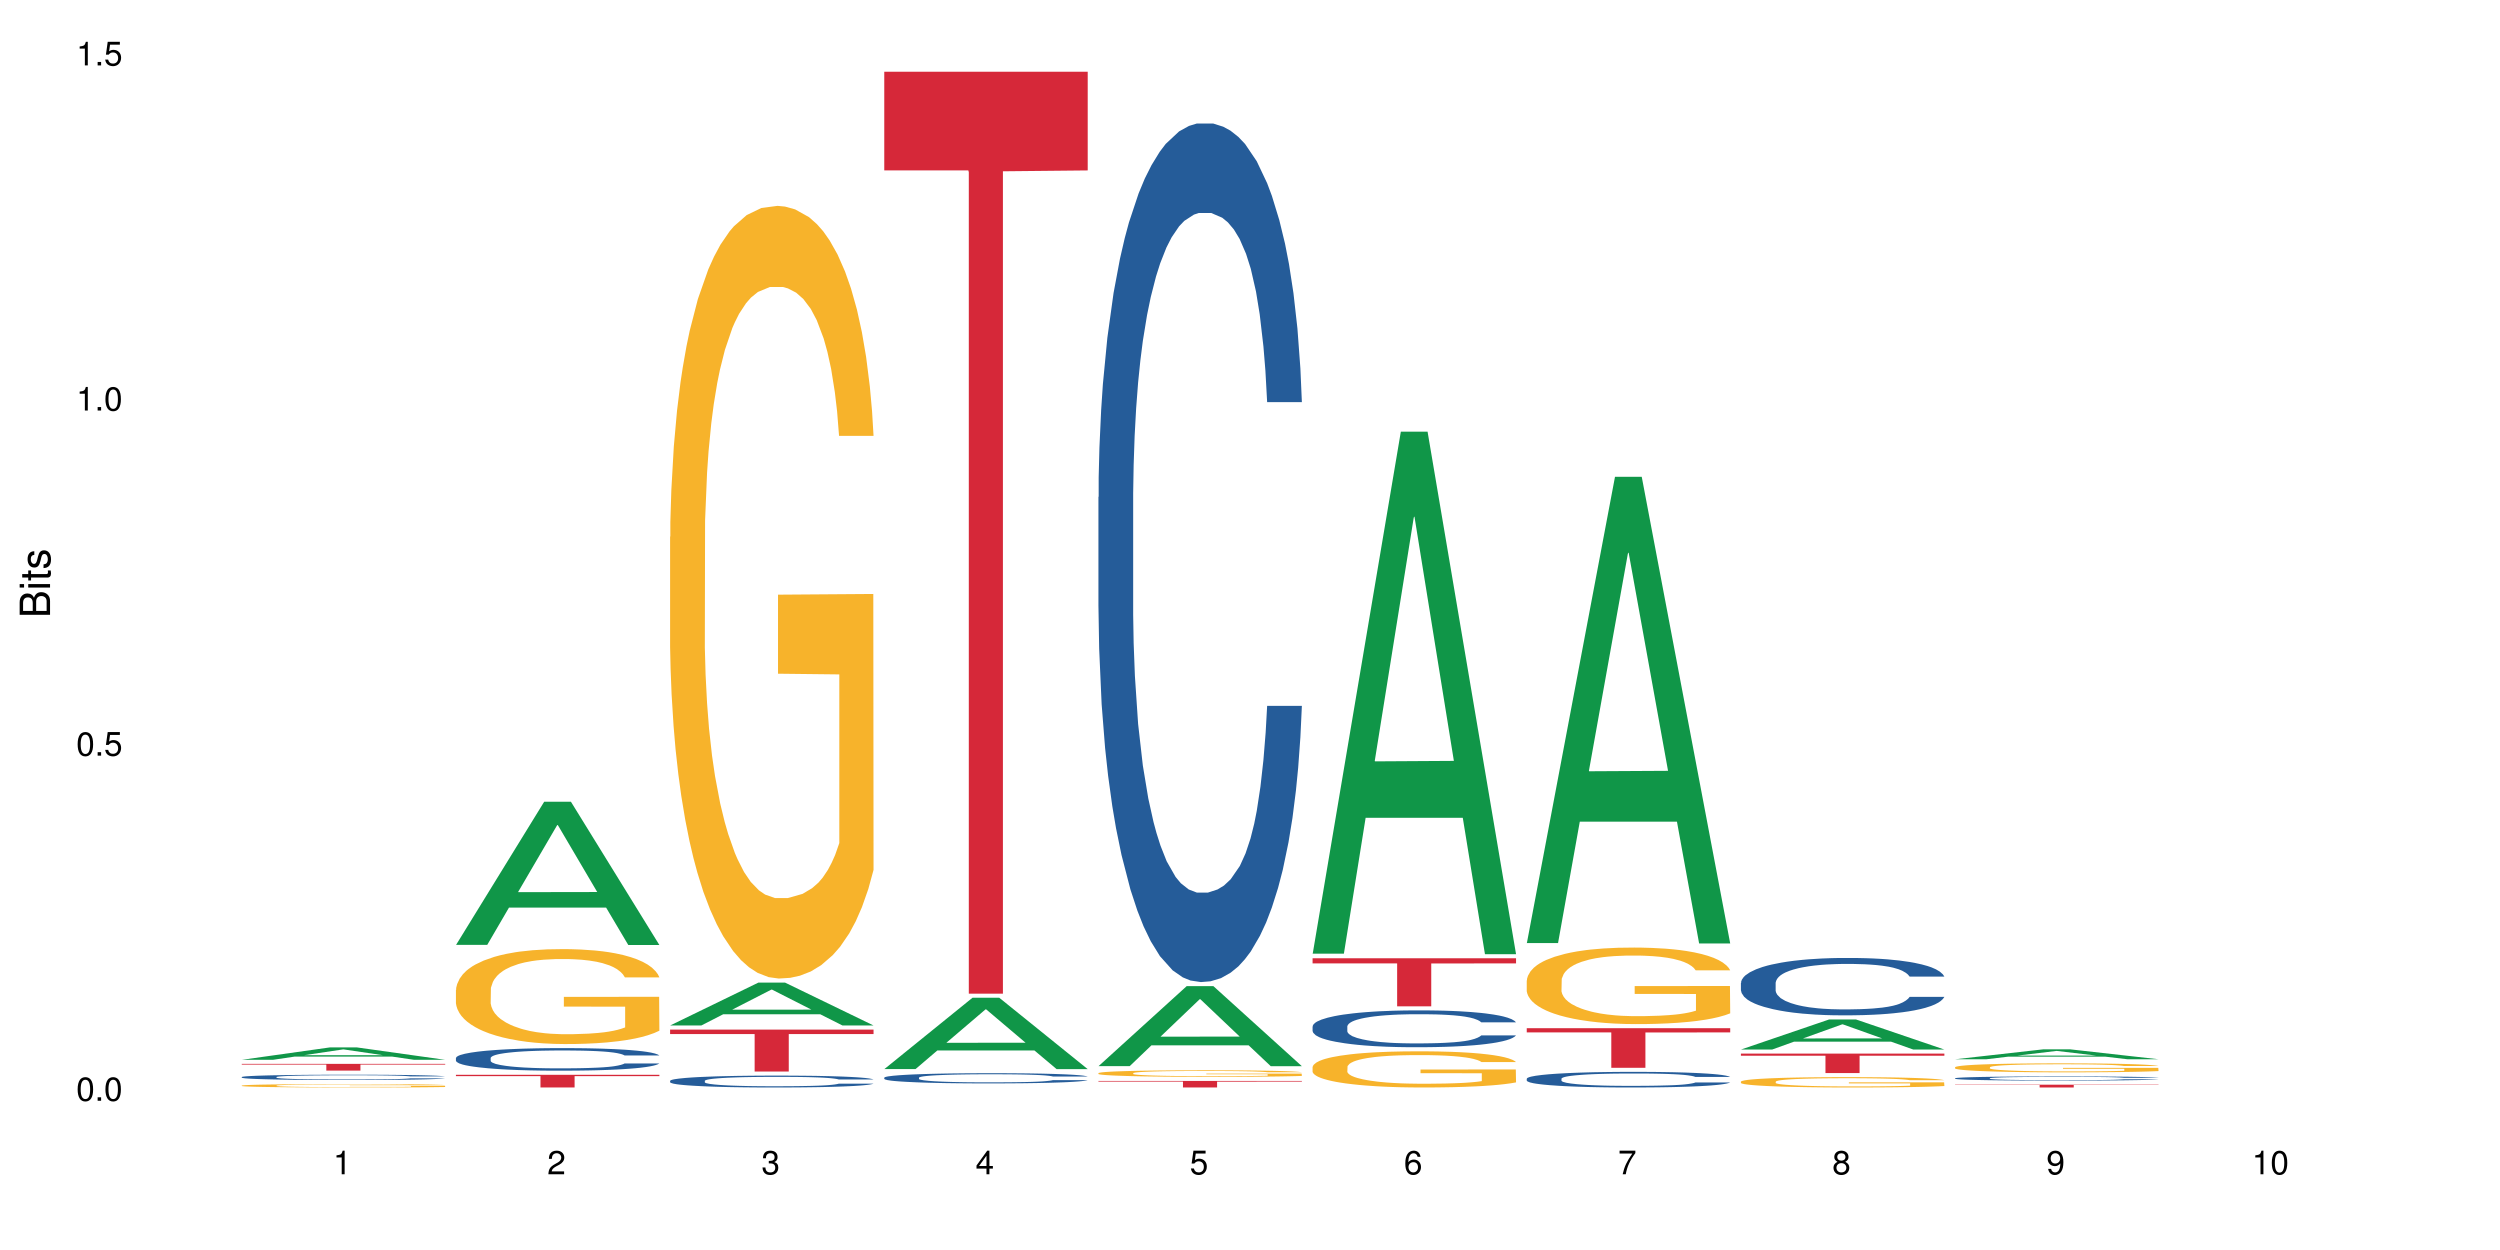 <?xml version="1.0" encoding="UTF-8"?>
<svg xmlns="http://www.w3.org/2000/svg" xmlns:xlink="http://www.w3.org/1999/xlink" width="720pt" height="360pt" viewBox="0 0 720 360" version="1.1">
<defs>
<g>
<symbol overflow="visible" id="glyph0-0">
<path style="stroke:none;" d=""/>
</symbol>
<symbol overflow="visible" id="glyph0-1">
<path style="stroke:none;" d="M 2.641 -6.797 C 2 -6.797 1.422 -6.531 1.078 -6.047 C 0.641 -5.453 0.406 -4.547 0.406 -3.297 C 0.406 -1 1.188 0.219 2.641 0.219 C 4.078 0.219 4.859 -1 4.859 -3.234 C 4.859 -4.562 4.656 -5.438 4.203 -6.047 C 3.844 -6.531 3.281 -6.797 2.641 -6.797 Z M 2.641 -6.047 C 3.547 -6.047 4 -5.125 4 -3.312 C 4 -1.375 3.562 -0.484 2.625 -0.484 C 1.734 -0.484 1.281 -1.422 1.281 -3.281 C 1.281 -5.141 1.734 -6.047 2.641 -6.047 Z M 2.641 -6.047 "/>
</symbol>
<symbol overflow="visible" id="glyph0-2">
<path style="stroke:none;" d="M 1.828 -1 L 0.828 -1 L 0.828 0 L 1.828 0 Z M 1.828 -1 "/>
</symbol>
<symbol overflow="visible" id="glyph0-3">
<path style="stroke:none;" d="M 4.562 -6.797 L 1.062 -6.797 L 0.547 -3.094 L 1.328 -3.094 C 1.719 -3.562 2.047 -3.734 2.578 -3.734 C 3.484 -3.734 4.062 -3.109 4.062 -2.094 C 4.062 -1.125 3.484 -0.531 2.578 -0.531 C 1.828 -0.531 1.375 -0.906 1.188 -1.672 L 0.328 -1.672 C 0.453 -1.109 0.547 -0.844 0.75 -0.594 C 1.125 -0.078 1.828 0.219 2.594 0.219 C 3.969 0.219 4.922 -0.781 4.922 -2.219 C 4.922 -3.562 4.031 -4.484 2.719 -4.484 C 2.25 -4.484 1.859 -4.359 1.469 -4.062 L 1.734 -5.969 L 4.562 -5.969 Z M 4.562 -6.797 "/>
</symbol>
<symbol overflow="visible" id="glyph0-4">
<path style="stroke:none;" d="M 2.484 -4.844 L 2.484 0 L 3.328 0 L 3.328 -6.797 L 2.766 -6.797 C 2.469 -5.75 2.281 -5.609 0.984 -5.453 L 0.984 -4.844 Z M 2.484 -4.844 "/>
</symbol>
<symbol overflow="visible" id="glyph0-5">
<path style="stroke:none;" d="M 4.859 -0.828 L 1.281 -0.828 C 1.359 -1.391 1.672 -1.75 2.5 -2.234 L 3.469 -2.75 C 4.406 -3.266 4.906 -3.969 4.906 -4.812 C 4.906 -5.375 4.672 -5.906 4.266 -6.266 C 3.859 -6.625 3.375 -6.797 2.719 -6.797 C 1.859 -6.797 1.219 -6.5 0.844 -5.922 C 0.609 -5.562 0.5 -5.125 0.484 -4.438 L 1.328 -4.438 C 1.359 -4.906 1.406 -5.188 1.531 -5.406 C 1.75 -5.812 2.188 -6.062 2.703 -6.062 C 3.469 -6.062 4.031 -5.516 4.031 -4.781 C 4.031 -4.25 3.719 -3.797 3.125 -3.438 L 2.234 -2.938 C 0.812 -2.141 0.406 -1.5 0.328 0 L 4.859 0 Z M 4.859 -0.828 "/>
</symbol>
<symbol overflow="visible" id="glyph0-6">
<path style="stroke:none;" d="M 2.125 -3.125 L 2.578 -3.125 C 3.516 -3.125 3.984 -2.703 3.984 -1.891 C 3.984 -1.031 3.469 -0.531 2.578 -0.531 C 1.656 -0.531 1.203 -0.984 1.156 -1.969 L 0.312 -1.969 C 0.344 -1.422 0.438 -1.078 0.609 -0.766 C 0.953 -0.109 1.625 0.219 2.547 0.219 C 3.953 0.219 4.859 -0.609 4.859 -1.906 C 4.859 -2.766 4.516 -3.25 3.703 -3.516 C 4.344 -3.766 4.656 -4.25 4.656 -4.938 C 4.656 -6.109 3.875 -6.797 2.578 -6.797 C 1.203 -6.797 0.484 -6.047 0.453 -4.609 L 1.297 -4.609 C 1.312 -5.016 1.344 -5.25 1.453 -5.453 C 1.641 -5.828 2.062 -6.062 2.594 -6.062 C 3.344 -6.062 3.797 -5.625 3.797 -4.906 C 3.797 -4.422 3.609 -4.141 3.25 -3.984 C 3.016 -3.891 2.719 -3.844 2.125 -3.844 Z M 2.125 -3.125 "/>
</symbol>
<symbol overflow="visible" id="glyph0-7">
<path style="stroke:none;" d="M 3.141 -1.625 L 3.141 0 L 3.984 0 L 3.984 -1.625 L 4.984 -1.625 L 4.984 -2.391 L 3.984 -2.391 L 3.984 -6.797 L 3.359 -6.797 L 0.266 -2.516 L 0.266 -1.625 Z M 3.141 -2.391 L 1 -2.391 L 3.141 -5.359 Z M 3.141 -2.391 "/>
</symbol>
<symbol overflow="visible" id="glyph0-8">
<path style="stroke:none;" d="M 4.781 -5.031 C 4.609 -6.141 3.891 -6.797 2.844 -6.797 C 2.094 -6.797 1.422 -6.438 1.031 -5.828 C 0.609 -5.172 0.406 -4.344 0.406 -3.094 C 0.406 -1.953 0.578 -1.234 0.984 -0.625 C 1.359 -0.078 1.953 0.219 2.703 0.219 C 3.984 0.219 4.922 -0.734 4.922 -2.078 C 4.922 -3.344 4.062 -4.234 2.844 -4.234 C 2.172 -4.234 1.641 -3.969 1.281 -3.469 C 1.281 -5.125 1.828 -6.047 2.797 -6.047 C 3.391 -6.047 3.797 -5.672 3.938 -5.031 Z M 2.734 -3.484 C 3.547 -3.484 4.062 -2.922 4.062 -2 C 4.062 -1.156 3.484 -0.531 2.703 -0.531 C 1.922 -0.531 1.328 -1.188 1.328 -2.047 C 1.328 -2.891 1.906 -3.484 2.734 -3.484 Z M 2.734 -3.484 "/>
</symbol>
<symbol overflow="visible" id="glyph0-9">
<path style="stroke:none;" d="M 4.984 -6.797 L 0.438 -6.797 L 0.438 -5.969 L 4.109 -5.969 C 2.5 -3.656 1.828 -2.234 1.328 0 L 2.219 0 C 2.594 -2.172 3.453 -4.047 4.984 -6.094 Z M 4.984 -6.797 "/>
</symbol>
<symbol overflow="visible" id="glyph0-10">
<path style="stroke:none;" d="M 3.75 -3.578 C 4.453 -4 4.688 -4.344 4.688 -4.984 C 4.688 -6.047 3.844 -6.797 2.641 -6.797 C 1.438 -6.797 0.594 -6.047 0.594 -4.984 C 0.594 -4.359 0.828 -4.016 1.516 -3.578 C 0.734 -3.203 0.359 -2.641 0.359 -1.891 C 0.359 -0.641 1.297 0.219 2.641 0.219 C 3.984 0.219 4.922 -0.641 4.922 -1.875 C 4.922 -2.641 4.531 -3.203 3.75 -3.578 Z M 2.641 -6.047 C 3.359 -6.047 3.812 -5.625 3.812 -4.969 C 3.812 -4.344 3.344 -3.922 2.641 -3.922 C 1.922 -3.922 1.453 -4.344 1.453 -4.984 C 1.453 -5.625 1.922 -6.047 2.641 -6.047 Z M 2.641 -3.203 C 3.484 -3.203 4.062 -2.672 4.062 -1.875 C 4.062 -1.062 3.484 -0.531 2.625 -0.531 C 1.797 -0.531 1.219 -1.078 1.219 -1.875 C 1.219 -2.672 1.797 -3.203 2.641 -3.203 Z M 2.641 -3.203 "/>
</symbol>
<symbol overflow="visible" id="glyph0-11">
<path style="stroke:none;" d="M 0.516 -1.547 C 0.672 -0.438 1.406 0.219 2.438 0.219 C 3.188 0.219 3.859 -0.141 4.266 -0.75 C 4.688 -1.406 4.891 -2.25 4.891 -3.484 C 4.891 -4.625 4.703 -5.359 4.312 -5.953 C 3.938 -6.5 3.344 -6.797 2.594 -6.797 C 1.297 -6.797 0.359 -5.844 0.359 -4.516 C 0.359 -3.25 1.234 -2.344 2.453 -2.344 C 3.094 -2.344 3.562 -2.578 4.016 -3.109 C 4 -1.453 3.469 -0.531 2.5 -0.531 C 1.906 -0.531 1.484 -0.906 1.359 -1.547 Z M 2.578 -6.062 C 3.375 -6.062 3.969 -5.406 3.969 -4.531 C 3.969 -3.688 3.375 -3.094 2.547 -3.094 C 1.734 -3.094 1.234 -3.672 1.234 -4.578 C 1.234 -5.438 1.797 -6.062 2.578 -6.062 Z M 2.578 -6.062 "/>
</symbol>
<symbol overflow="visible" id="glyph1-0">
<path style="stroke:none;" d=""/>
</symbol>
<symbol overflow="visible" id="glyph1-1">
<path style="stroke:none;" d="M 0 -0.953 L 0 -4.891 C 0 -5.719 -0.234 -6.344 -0.734 -6.797 C -1.188 -7.234 -1.812 -7.469 -2.5 -7.469 C -3.547 -7.469 -4.188 -7 -4.625 -5.875 C -4.984 -6.672 -5.641 -7.094 -6.531 -7.094 C -7.156 -7.094 -7.734 -6.859 -8.141 -6.391 C -8.562 -5.938 -8.75 -5.344 -8.75 -4.5 L -8.75 -0.953 Z M -4.984 -2.062 L -7.766 -2.062 L -7.766 -4.219 C -7.766 -4.844 -7.688 -5.203 -7.453 -5.5 C -7.219 -5.812 -6.859 -5.969 -6.375 -5.969 C -5.906 -5.969 -5.531 -5.812 -5.297 -5.5 C -5.062 -5.203 -4.984 -4.844 -4.984 -4.219 Z M -0.984 -2.062 L -4 -2.062 L -4 -4.781 C -4 -5.328 -3.859 -5.688 -3.578 -5.953 C -3.297 -6.219 -2.922 -6.359 -2.484 -6.359 C -2.062 -6.359 -1.688 -6.219 -1.406 -5.953 C -1.109 -5.688 -0.984 -5.328 -0.984 -4.781 Z M -0.984 -2.062 "/>
</symbol>
<symbol overflow="visible" id="glyph1-2">
<path style="stroke:none;" d="M -6.281 -1.797 L -6.281 -0.797 L 0 -0.797 L 0 -1.797 Z M -8.75 -1.797 L -8.75 -0.797 L -7.484 -0.797 L -7.484 -1.797 Z M -8.75 -1.797 "/>
</symbol>
<symbol overflow="visible" id="glyph1-3">
<path style="stroke:none;" d="M -6.281 -3.047 L -6.281 -2.016 L -8.016 -2.016 L -8.016 -1.016 L -6.281 -1.016 L -6.281 -0.172 L -5.469 -0.172 L -5.469 -1.016 L -0.719 -1.016 C -0.078 -1.016 0.281 -1.453 0.281 -2.234 C 0.281 -2.469 0.25 -2.719 0.188 -3.047 L -0.641 -3.047 C -0.609 -2.922 -0.594 -2.766 -0.594 -2.562 C -0.594 -2.141 -0.719 -2.016 -1.156 -2.016 L -5.469 -2.016 L -5.469 -3.047 Z M -6.281 -3.047 "/>
</symbol>
<symbol overflow="visible" id="glyph1-4">
<path style="stroke:none;" d="M -4.531 -5.25 C -5.766 -5.25 -6.469 -4.422 -6.469 -2.969 C -6.469 -1.516 -5.719 -0.562 -4.547 -0.562 C -3.562 -0.562 -3.094 -1.062 -2.734 -2.562 L -2.516 -3.484 C -2.344 -4.188 -2.094 -4.469 -1.625 -4.469 C -1.047 -4.469 -0.641 -3.875 -0.641 -3 C -0.641 -2.453 -0.797 -2 -1.062 -1.75 C -1.25 -1.594 -1.422 -1.531 -1.875 -1.469 L -1.875 -0.406 C -0.422 -0.453 0.281 -1.266 0.281 -2.922 C 0.281 -4.5 -0.5 -5.516 -1.719 -5.516 C -2.656 -5.516 -3.172 -4.984 -3.469 -3.734 L -3.703 -2.766 C -3.891 -1.953 -4.156 -1.609 -4.594 -1.609 C -5.172 -1.609 -5.547 -2.125 -5.547 -2.938 C -5.547 -3.75 -5.203 -4.172 -4.531 -4.203 Z M -4.531 -5.25 "/>
</symbol>
</g>
</defs>
<g id="surface108826">
<rect x="0" y="0" width="720" height="360" style="fill:rgb(100%,100%,100%);fill-opacity:1;stroke:none;"/>
<path style=" stroke:none;fill-rule:nonzero;fill:rgb(6.275%,58.824%,28.235%);fill-opacity:1;" d="M 69.629 305.223 L 69.691 305.219 L 95.047 301.648 L 102.746 301.648 L 128.223 305.227 L 119.273 305.227 L 112.887 304.293 L 84.902 304.293 L 78.645 305.223 L 69.629 305.223 L 87.598 303.906 L 110.32 303.902 L 98.988 302.234 L 98.863 302.23 L 98.738 302.238 L 87.535 303.902 L 87.598 303.906 Z M 69.629 305.223 "/>
<path style=" stroke:none;fill-rule:nonzero;fill:rgb(14.51%,36.078%,60%);fill-opacity:1;" d="M 69.629 310.184 L 69.699 310.18 L 69.699 310.148 L 69.914 310.094 L 70.414 310.027 L 70.914 309.98 L 72.203 309.898 L 73.988 309.816 L 75.848 309.758 L 77.203 309.719 L 78.418 309.691 L 81.207 309.641 L 82.992 309.613 L 84.922 309.59 L 87.281 309.566 L 88.996 309.551 L 92.852 309.531 L 95.711 309.52 L 97.926 309.516 L 102.715 309.516 L 105.574 309.52 L 107.645 309.527 L 109.93 309.539 L 111.859 309.551 L 115.219 309.582 L 118.219 309.621 L 119.578 309.645 L 121.723 309.688 L 123.367 309.73 L 124.508 309.766 L 125.797 309.816 L 126.938 309.883 L 127.797 309.953 L 128.223 310.012 L 118.219 310.012 L 117.719 309.957 L 117.148 309.914 L 116.078 309.855 L 115.004 309.816 L 113.504 309.773 L 112.148 309.75 L 110.289 309.723 L 108.645 309.703 L 106.93 309.691 L 105.285 309.684 L 102.141 309.676 L 98.5 309.676 L 97.141 309.68 L 94.355 309.688 L 92.852 309.699 L 90.711 309.719 L 89.207 309.738 L 87.422 309.766 L 86.207 309.789 L 84.707 309.824 L 83.637 309.859 L 82.422 309.902 L 81.707 309.938 L 81.062 309.977 L 80.492 310.023 L 80.062 310.074 L 79.777 310.125 L 79.633 310.176 L 79.633 310.391 L 79.777 310.441 L 80.133 310.5 L 81.062 310.586 L 82.422 310.66 L 83.992 310.719 L 85.492 310.762 L 86.352 310.781 L 87.492 310.805 L 89.281 310.832 L 91.852 310.859 L 93.352 310.871 L 95.641 310.883 L 97.996 310.887 L 101.141 310.887 L 103.93 310.883 L 105.785 310.875 L 107.715 310.863 L 110.359 310.84 L 112.004 310.816 L 113.434 310.793 L 114.504 310.766 L 115.219 310.742 L 116.293 310.699 L 117.148 310.652 L 117.793 310.602 L 118.219 310.555 L 128.223 310.555 L 127.797 310.609 L 127.152 310.664 L 126.508 310.707 L 125.508 310.754 L 124.367 310.797 L 122.723 310.848 L 121.363 310.879 L 119.578 310.914 L 117.934 310.941 L 116.148 310.965 L 113.504 310.992 L 111.789 311.008 L 109.93 311.02 L 107.715 311.031 L 104.93 311.039 L 101.93 311.047 L 96.141 311.047 L 93.926 311.039 L 90.996 311.027 L 87.352 311 L 84.707 310.977 L 82.633 310.949 L 80.848 310.922 L 78.848 310.883 L 76.273 310.82 L 74.703 310.773 L 73.633 310.734 L 72.418 310.68 L 71.559 310.629 L 70.559 310.551 L 69.844 310.453 L 69.629 310.375 Z M 69.629 310.184 "/>
<path style=" stroke:none;fill-rule:nonzero;fill:rgb(96.863%,70.196%,16.863%);fill-opacity:1;" d="M 69.629 312.641 L 69.699 312.637 L 69.699 312.621 L 69.988 312.582 L 70.703 312.527 L 71.629 312.48 L 72.629 312.445 L 73.273 312.426 L 74.344 312.398 L 75.273 312.379 L 77.633 312.34 L 80.633 312.305 L 82.277 312.285 L 84.137 312.273 L 86.777 312.254 L 87.992 312.25 L 91.711 312.234 L 95.926 312.227 L 100.57 312.223 L 102.715 312.223 L 105.645 312.227 L 109.645 312.238 L 111.934 312.246 L 113.719 312.254 L 115.578 312.266 L 117.863 312.285 L 120.008 312.305 L 123.438 312.352 L 124.867 312.383 L 126.082 312.414 L 127.152 312.449 L 127.797 312.48 L 128.223 312.512 L 118.293 312.512 L 117.719 312.48 L 117.078 312.457 L 116.004 312.43 L 114.934 312.406 L 113.863 312.391 L 111.859 312.367 L 110.145 312.352 L 108.004 312.34 L 105.93 312.332 L 103.57 312.328 L 102.141 312.324 L 98.355 312.324 L 94.926 312.332 L 92.926 312.34 L 91.496 312.344 L 89.496 312.359 L 88.281 312.371 L 87.566 312.375 L 85.422 312.402 L 83.992 312.43 L 83.207 312.445 L 82.207 312.473 L 81.492 312.496 L 80.707 312.531 L 80.277 312.559 L 79.703 312.617 L 79.633 312.777 L 79.848 312.812 L 80.277 312.848 L 80.848 312.883 L 81.707 312.914 L 82.562 312.941 L 84.062 312.977 L 85.352 313 L 86.352 313.012 L 88.281 313.039 L 89.066 313.047 L 90.922 313.062 L 92.852 313.074 L 95.211 313.086 L 96.996 313.09 L 99.855 313.094 L 103.5 313.094 L 107.789 313.09 L 110.504 313.082 L 112.359 313.074 L 113.574 313.07 L 115.078 313.059 L 116.148 313.051 L 117.148 313.039 L 118.363 313.023 L 118.363 312.812 L 100.715 312.812 L 100.715 312.711 L 128.152 312.711 L 128.223 313.059 L 126.723 313.082 L 124.867 313.105 L 123.078 313.125 L 121.223 313.141 L 118.578 313.156 L 116.434 313.168 L 113.148 313.18 L 110.145 313.188 L 107 313.191 L 104.215 313.195 L 97.996 313.195 L 94.855 313.188 L 92.352 313.18 L 90.066 313.172 L 87.781 313.16 L 84.922 313.141 L 83.062 313.129 L 81.133 313.109 L 79.203 313.086 L 77.488 313.062 L 76.348 313.043 L 75.203 313.023 L 73.988 312.996 L 72.844 312.965 L 71.988 312.938 L 71.203 312.906 L 70.629 312.879 L 70.059 312.836 L 69.773 312.805 L 69.629 312.777 Z M 69.629 312.641 "/>
<path style=" stroke:none;fill-rule:nonzero;fill:rgb(83.922%,15.686%,22.353%);fill-opacity:1;" d="M 69.629 306.402 L 128.223 306.402 L 128.223 306.609 L 103.805 306.609 L 103.805 308.34 L 93.98 308.34 L 93.98 306.613 L 93.836 306.609 L 69.629 306.609 Z M 69.629 306.402 "/>
<path style=" stroke:none;fill-rule:nonzero;fill:rgb(6.275%,58.824%,28.235%);fill-opacity:1;" d="M 131.309 272.129 L 131.371 272.09 L 156.727 230.898 L 164.426 230.898 L 189.902 272.168 L 180.953 272.168 L 174.566 261.398 L 146.582 261.398 L 140.324 272.129 L 131.309 272.129 L 149.273 256.941 L 172 256.902 L 160.668 237.641 L 160.543 237.605 L 160.418 237.719 L 149.211 256.902 L 149.273 256.941 Z M 131.309 272.129 "/>
<path style=" stroke:none;fill-rule:nonzero;fill:rgb(14.51%,36.078%,60%);fill-opacity:1;" d="M 131.309 304.688 L 131.379 304.684 L 131.379 304.539 L 131.594 304.316 L 132.094 304.031 L 132.594 303.836 L 133.883 303.484 L 135.668 303.145 L 137.523 302.883 L 138.883 302.73 L 140.098 302.609 L 142.883 302.391 L 144.672 302.277 L 146.602 302.176 L 148.957 302.078 L 150.672 302.016 L 154.531 301.922 L 157.391 301.879 L 159.605 301.863 L 164.395 301.863 L 167.25 301.887 L 169.324 301.914 L 171.609 301.965 L 173.539 302.016 L 176.898 302.148 L 179.898 302.312 L 181.258 302.41 L 183.402 302.594 L 185.043 302.77 L 186.188 302.926 L 187.473 303.145 L 188.617 303.414 L 189.477 303.715 L 189.902 303.973 L 179.898 303.973 L 179.398 303.734 L 178.828 303.551 L 177.758 303.305 L 176.684 303.133 L 175.184 302.961 L 173.824 302.848 L 171.969 302.734 L 170.324 302.664 L 168.609 302.609 L 166.965 302.574 L 163.82 302.539 L 160.176 302.539 L 158.82 302.551 L 156.031 302.598 L 154.531 302.641 L 152.387 302.723 L 150.887 302.801 L 149.102 302.918 L 147.887 303.02 L 146.387 303.176 L 145.312 303.312 L 144.098 303.508 L 143.387 303.656 L 142.742 303.824 L 142.172 304.02 L 141.742 304.227 L 141.457 304.445 L 141.312 304.66 L 141.312 305.582 L 141.457 305.793 L 141.812 306.043 L 142.742 306.406 L 144.098 306.719 L 145.672 306.969 L 147.172 307.148 L 148.031 307.23 L 149.172 307.324 L 150.961 307.445 L 153.531 307.562 L 155.031 307.609 L 157.32 307.66 L 159.676 307.684 L 162.82 307.684 L 165.609 307.66 L 167.465 307.629 L 169.395 307.582 L 172.039 307.48 L 173.684 307.387 L 175.113 307.273 L 176.184 307.16 L 176.898 307.066 L 177.969 306.879 L 178.828 306.68 L 179.473 306.473 L 179.898 306.27 L 189.902 306.27 L 189.477 306.508 L 188.832 306.738 L 188.188 306.91 L 187.188 307.117 L 186.047 307.301 L 184.402 307.512 L 183.043 307.648 L 181.258 307.797 L 179.613 307.906 L 177.828 308.008 L 175.184 308.129 L 173.469 308.188 L 171.609 308.242 L 169.395 308.289 L 166.609 308.328 L 163.605 308.352 L 160.82 308.359 L 157.82 308.348 L 155.605 308.324 L 152.676 308.27 L 149.031 308.164 L 146.387 308.051 L 144.312 307.938 L 142.527 307.82 L 140.527 307.66 L 137.953 307.398 L 136.383 307.195 L 135.309 307.027 L 134.094 306.797 L 133.238 306.59 L 132.238 306.258 L 131.523 305.836 L 131.309 305.508 Z M 131.309 304.688 "/>
<path style=" stroke:none;fill-rule:nonzero;fill:rgb(96.863%,70.196%,16.863%);fill-opacity:1;" d="M 131.309 285.055 L 131.379 285.031 L 131.379 284.531 L 131.664 283.406 L 132.379 281.859 L 133.309 280.586 L 134.309 279.586 L 134.953 279.062 L 136.023 278.312 L 136.953 277.766 L 139.312 276.641 L 142.312 275.59 L 143.957 275.141 L 145.812 274.719 L 148.457 274.242 L 149.672 274.066 L 153.391 273.668 L 157.605 273.418 L 162.25 273.344 L 164.395 273.367 L 167.324 273.469 L 171.324 273.742 L 173.613 273.992 L 175.398 274.242 L 177.254 274.566 L 179.543 275.066 L 181.688 275.668 L 183.402 276.266 L 185.117 277.016 L 186.547 277.812 L 187.762 278.688 L 188.832 279.738 L 189.477 280.609 L 189.902 281.484 L 179.973 281.484 L 179.398 280.609 L 178.758 279.938 L 177.684 279.113 L 176.613 278.512 L 175.539 278.039 L 173.539 277.391 L 171.824 276.988 L 169.68 276.641 L 167.609 276.414 L 165.25 276.266 L 163.82 276.215 L 160.035 276.215 L 156.605 276.391 L 154.605 276.59 L 153.176 276.789 L 151.172 277.164 L 149.957 277.465 L 149.246 277.664 L 147.102 278.438 L 145.672 279.137 L 144.887 279.613 L 143.887 280.359 L 143.172 281.035 L 142.383 282.035 L 141.957 282.785 L 141.383 284.48 L 141.312 288.977 L 141.527 289.926 L 141.957 290.949 L 142.527 291.848 L 143.387 292.797 L 144.242 293.52 L 145.742 294.496 L 147.027 295.145 L 148.031 295.57 L 149.957 296.242 L 150.746 296.469 L 152.602 296.918 L 154.531 297.266 L 156.891 297.566 L 158.676 297.715 L 161.535 297.84 L 165.18 297.84 L 169.469 297.691 L 172.184 297.492 L 174.039 297.293 L 175.254 297.117 L 176.754 296.844 L 177.828 296.594 L 178.828 296.316 L 180.043 295.895 L 180.043 289.926 L 162.391 289.898 L 162.391 287.102 L 189.832 287.078 L 189.902 296.844 L 188.402 297.516 L 186.547 298.164 L 184.758 298.664 L 182.902 299.09 L 180.258 299.562 L 178.113 299.863 L 174.824 300.215 L 171.824 300.438 L 168.68 300.586 L 165.895 300.664 L 162.605 300.688 L 159.676 300.637 L 156.531 300.488 L 154.031 300.289 L 151.746 300.039 L 149.457 299.715 L 146.602 299.188 L 144.742 298.766 L 142.812 298.242 L 140.883 297.617 L 139.168 296.941 L 138.027 296.418 L 136.883 295.816 L 135.668 295.07 L 134.523 294.219 L 133.668 293.445 L 132.879 292.57 L 132.309 291.746 L 131.738 290.625 L 131.453 289.727 L 131.309 288.953 Z M 131.309 285.055 "/>
<path style=" stroke:none;fill-rule:nonzero;fill:rgb(83.922%,15.686%,22.353%);fill-opacity:1;" d="M 131.309 309.535 L 189.902 309.535 L 189.902 309.926 L 165.484 309.93 L 165.484 313.195 L 155.656 313.195 L 155.656 309.934 L 155.516 309.926 L 131.309 309.926 Z M 131.309 309.535 "/>
<path style=" stroke:none;fill-rule:nonzero;fill:rgb(6.275%,58.824%,28.235%);fill-opacity:1;" d="M 192.988 295.328 L 193.051 295.316 L 218.402 282.996 L 226.105 282.996 L 251.582 295.34 L 242.629 295.34 L 236.246 292.117 L 208.262 292.117 L 202.004 295.328 L 192.988 295.328 L 210.953 290.785 L 233.68 290.773 L 222.348 285.012 L 222.223 285 L 222.098 285.035 L 210.891 290.773 L 210.953 290.785 Z M 192.988 295.328 "/>
<path style=" stroke:none;fill-rule:nonzero;fill:rgb(14.51%,36.078%,60%);fill-opacity:1;" d="M 192.988 311.266 L 193.059 311.262 L 193.059 311.188 L 193.273 311.07 L 193.773 310.918 L 194.273 310.816 L 195.559 310.633 L 197.348 310.453 L 199.203 310.316 L 200.562 310.234 L 201.777 310.172 L 204.562 310.059 L 206.352 309.996 L 208.281 309.945 L 210.637 309.891 L 212.352 309.859 L 216.211 309.809 L 219.07 309.789 L 221.285 309.777 L 226.074 309.777 L 228.93 309.793 L 231.004 309.809 L 233.289 309.832 L 235.219 309.859 L 238.578 309.93 L 241.578 310.016 L 242.938 310.066 L 245.082 310.164 L 246.723 310.258 L 247.867 310.34 L 249.152 310.453 L 250.297 310.594 L 251.152 310.754 L 251.582 310.887 L 241.578 310.887 L 241.078 310.762 L 240.508 310.668 L 239.434 310.539 L 238.363 310.449 L 236.863 310.355 L 235.504 310.297 L 233.648 310.238 L 232.004 310.199 L 230.289 310.172 L 228.645 310.152 L 225.5 310.137 L 221.855 310.137 L 220.5 310.141 L 217.711 310.168 L 216.211 310.188 L 214.066 310.23 L 212.566 310.273 L 210.781 310.336 L 209.566 310.387 L 208.066 310.469 L 206.992 310.543 L 205.777 310.645 L 205.062 310.723 L 204.422 310.809 L 203.848 310.914 L 203.422 311.023 L 203.133 311.137 L 202.992 311.25 L 202.992 311.734 L 203.133 311.848 L 203.492 311.977 L 204.422 312.168 L 205.777 312.332 L 207.352 312.465 L 208.852 312.559 L 209.707 312.602 L 210.852 312.652 L 212.637 312.715 L 215.211 312.777 L 216.711 312.801 L 219 312.828 L 221.355 312.84 L 224.5 312.84 L 227.289 312.828 L 229.145 312.812 L 231.074 312.785 L 233.719 312.734 L 235.363 312.684 L 236.793 312.625 L 237.863 312.566 L 238.578 312.516 L 239.648 312.418 L 240.508 312.312 L 241.148 312.203 L 241.578 312.098 L 251.582 312.098 L 251.152 312.223 L 250.512 312.344 L 249.867 312.434 L 248.867 312.543 L 247.723 312.641 L 246.082 312.75 L 244.723 312.82 L 242.938 312.898 L 241.293 312.957 L 239.508 313.012 L 236.863 313.074 L 235.148 313.105 L 233.289 313.133 L 231.074 313.16 L 228.289 313.18 L 225.285 313.191 L 222.5 313.195 L 219.5 313.191 L 217.285 313.176 L 214.352 313.148 L 210.711 313.094 L 208.066 313.035 L 205.992 312.973 L 204.207 312.91 L 202.207 312.828 L 199.633 312.691 L 198.062 312.582 L 196.988 312.496 L 195.773 312.375 L 194.918 312.266 L 193.918 312.09 L 193.203 311.867 L 192.988 311.695 Z M 192.988 311.266 "/>
<path style=" stroke:none;fill-rule:nonzero;fill:rgb(96.863%,70.196%,16.863%);fill-opacity:1;" d="M 192.988 154.602 L 193.059 154.398 L 193.059 150.336 L 193.344 141.188 L 194.059 128.59 L 194.988 118.227 L 195.988 110.098 L 196.633 105.828 L 197.703 99.73 L 198.633 95.262 L 200.992 86.117 L 203.992 77.578 L 205.637 73.922 L 207.492 70.469 L 210.137 66.605 L 211.352 65.184 L 215.066 61.93 L 219.285 59.898 L 223.93 59.289 L 226.074 59.492 L 229.004 60.305 L 233.004 62.543 L 235.289 64.574 L 237.078 66.605 L 238.934 69.246 L 241.223 73.312 L 243.367 78.191 L 245.082 83.066 L 246.797 89.164 L 248.223 95.668 L 249.438 102.781 L 250.512 111.316 L 251.152 118.43 L 251.582 125.539 L 241.648 125.539 L 241.078 118.43 L 240.434 112.941 L 239.363 106.234 L 238.293 101.355 L 237.219 97.496 L 235.219 92.211 L 233.504 88.961 L 231.359 86.117 L 229.289 84.285 L 226.93 83.066 L 225.5 82.66 L 221.715 82.66 L 218.285 84.082 L 216.281 85.707 L 214.855 87.336 L 212.852 90.383 L 211.637 92.82 L 210.922 94.449 L 208.781 100.746 L 207.352 106.438 L 206.566 110.301 L 205.562 116.395 L 204.852 121.883 L 204.062 130.012 L 203.637 136.109 L 203.062 149.93 L 202.992 186.508 L 203.207 194.23 L 203.637 202.562 L 204.207 209.879 L 205.062 217.602 L 205.922 223.496 L 207.422 231.422 L 208.707 236.703 L 209.707 240.16 L 211.637 245.648 L 212.426 247.477 L 214.281 251.133 L 216.211 253.98 L 218.57 256.418 L 220.355 257.637 L 223.215 258.652 L 226.859 258.652 L 231.145 257.434 L 233.863 255.809 L 235.719 254.184 L 236.934 252.758 L 238.434 250.523 L 239.508 248.492 L 240.508 246.258 L 241.723 242.801 L 241.723 194.23 L 224.07 194.027 L 224.07 171.266 L 251.512 171.062 L 251.582 250.523 L 250.082 256.012 L 248.223 261.297 L 246.438 265.359 L 244.578 268.816 L 241.938 272.676 L 239.793 275.113 L 236.504 277.961 L 233.504 279.789 L 230.359 281.008 L 227.574 281.617 L 224.285 281.82 L 221.355 281.414 L 218.211 280.195 L 215.711 278.57 L 213.426 276.535 L 211.137 273.895 L 208.281 269.629 L 206.422 266.172 L 204.492 261.906 L 202.562 256.824 L 200.848 251.336 L 199.703 247.07 L 198.562 242.191 L 197.348 236.094 L 196.203 229.188 L 195.348 222.887 L 194.559 215.773 L 193.988 209.066 L 193.418 199.922 L 193.129 192.605 L 192.988 186.305 Z M 192.988 154.602 "/>
<path style=" stroke:none;fill-rule:nonzero;fill:rgb(83.922%,15.686%,22.353%);fill-opacity:1;" d="M 192.988 296.516 L 251.582 296.516 L 251.582 297.809 L 227.164 297.82 L 227.164 308.605 L 217.336 308.605 L 217.336 297.832 L 217.195 297.809 L 192.988 297.809 Z M 192.988 296.516 "/>
<path style=" stroke:none;fill-rule:nonzero;fill:rgb(6.275%,58.824%,28.235%);fill-opacity:1;" d="M 254.668 307.891 L 254.73 307.871 L 280.082 287.348 L 287.781 287.348 L 313.262 307.91 L 304.309 307.91 L 297.926 302.543 L 269.941 302.543 L 263.68 307.891 L 254.668 307.891 L 272.633 300.324 L 295.359 300.305 L 284.027 290.707 L 283.902 290.688 L 283.777 290.746 L 272.57 300.305 L 272.633 300.324 Z M 254.668 307.891 "/>
<path style=" stroke:none;fill-rule:nonzero;fill:rgb(14.51%,36.078%,60%);fill-opacity:1;" d="M 254.668 310.363 L 254.738 310.359 L 254.738 310.293 L 254.953 310.191 L 255.453 310.062 L 255.953 309.977 L 257.238 309.816 L 259.027 309.664 L 260.883 309.547 L 262.242 309.477 L 263.457 309.422 L 266.242 309.324 L 268.031 309.273 L 269.957 309.227 L 272.316 309.18 L 274.031 309.152 L 277.891 309.109 L 280.75 309.094 L 282.965 309.082 L 287.75 309.082 L 290.609 309.094 L 292.684 309.109 L 294.969 309.129 L 296.898 309.152 L 300.258 309.211 L 303.258 309.289 L 304.617 309.332 L 306.758 309.414 L 308.402 309.496 L 309.547 309.566 L 310.832 309.664 L 311.977 309.785 L 312.832 309.922 L 313.262 310.035 L 303.258 310.035 L 302.758 309.93 L 302.188 309.848 L 301.113 309.734 L 300.043 309.66 L 298.543 309.582 L 297.184 309.531 L 295.328 309.48 L 293.684 309.445 L 291.969 309.422 L 290.324 309.406 L 287.18 309.391 L 283.535 309.391 L 282.18 309.395 L 279.391 309.418 L 277.891 309.438 L 275.746 309.473 L 274.246 309.508 L 272.461 309.562 L 271.246 309.609 L 269.746 309.676 L 268.672 309.738 L 267.457 309.828 L 266.742 309.895 L 266.102 309.969 L 265.527 310.059 L 265.102 310.152 L 264.812 310.25 L 264.672 310.348 L 264.672 310.766 L 264.812 310.859 L 265.172 310.973 L 266.102 311.137 L 267.457 311.281 L 269.031 311.395 L 270.531 311.473 L 271.387 311.512 L 272.531 311.555 L 274.316 311.609 L 276.891 311.66 L 278.391 311.684 L 280.676 311.703 L 283.035 311.715 L 286.18 311.715 L 288.965 311.703 L 290.824 311.691 L 292.754 311.668 L 295.398 311.625 L 297.043 311.582 L 298.469 311.531 L 299.543 311.48 L 300.258 311.438 L 301.328 311.352 L 302.188 311.262 L 302.828 311.168 L 303.258 311.074 L 313.262 311.074 L 312.832 311.184 L 312.191 311.289 L 311.547 311.367 L 310.547 311.461 L 309.402 311.543 L 307.762 311.637 L 306.402 311.699 L 304.617 311.766 L 302.973 311.816 L 301.188 311.863 L 298.543 311.918 L 296.828 311.941 L 294.969 311.969 L 292.754 311.988 L 289.969 312.008 L 286.965 312.02 L 284.18 312.02 L 281.176 312.016 L 278.961 312.004 L 276.031 311.98 L 272.387 311.934 L 269.746 311.883 L 267.672 311.832 L 265.887 311.777 L 263.887 311.703 L 261.312 311.586 L 259.742 311.496 L 258.668 311.418 L 257.453 311.316 L 256.598 311.223 L 255.598 311.07 L 254.883 310.879 L 254.668 310.73 Z M 254.668 310.363 "/>
<path style=" stroke:none;fill-rule:nonzero;fill:rgb(83.922%,15.686%,22.353%);fill-opacity:1;" d="M 254.668 20.664 L 313.262 20.664 L 313.262 49.082 L 288.84 49.332 L 288.84 286.176 L 279.016 286.176 L 279.016 49.582 L 278.875 49.082 L 254.668 49.082 Z M 254.668 20.664 "/>
<path style=" stroke:none;fill-rule:nonzero;fill:rgb(6.275%,58.824%,28.235%);fill-opacity:1;" d="M 316.348 307.047 L 316.41 307.027 L 341.762 284.012 L 349.461 284.012 L 374.941 307.07 L 365.988 307.07 L 359.605 301.051 L 331.621 301.051 L 325.359 307.047 L 316.348 307.047 L 334.312 298.562 L 357.039 298.539 L 345.707 287.781 L 345.582 287.758 L 345.457 287.824 L 334.25 298.539 L 334.312 298.562 Z M 316.348 307.047 "/>
<path style=" stroke:none;fill-rule:nonzero;fill:rgb(14.51%,36.078%,60%);fill-opacity:1;" d="M 316.348 143.168 L 316.418 142.941 L 316.418 137.516 L 316.633 128.926 L 317.133 118.078 L 317.633 110.621 L 318.918 97.285 L 320.703 84.402 L 322.562 74.461 L 323.922 68.582 L 325.137 64.062 L 327.922 55.699 L 329.707 51.406 L 331.637 47.566 L 333.996 43.723 L 335.711 41.461 L 339.57 37.848 L 342.43 36.266 L 344.645 35.586 L 349.43 35.586 L 352.289 36.492 L 354.363 37.621 L 356.648 39.43 L 358.578 41.461 L 361.938 46.434 L 364.938 52.762 L 366.293 56.379 L 368.438 63.387 L 370.082 70.164 L 371.227 76.043 L 372.512 84.402 L 373.656 94.574 L 374.512 106.102 L 374.941 115.82 L 364.938 115.82 L 364.438 106.777 L 363.867 99.773 L 362.793 90.508 L 361.723 83.953 L 360.223 77.398 L 358.863 73.105 L 357.004 68.809 L 355.363 66.098 L 353.648 64.062 L 352.004 62.707 L 348.859 61.352 L 345.215 61.352 L 343.855 61.805 L 341.07 63.613 L 339.57 65.195 L 337.426 68.359 L 335.926 71.297 L 334.141 75.816 L 332.926 79.656 L 331.422 85.535 L 330.352 90.73 L 329.137 98.191 L 328.422 103.84 L 327.777 110.168 L 327.207 117.629 L 326.777 125.539 L 326.492 133.898 L 326.352 142.035 L 326.352 177.066 L 326.492 185.203 L 326.852 194.695 L 327.777 208.48 L 329.137 220.461 L 330.707 229.953 L 332.211 236.734 L 333.066 239.898 L 334.211 243.512 L 335.996 248.035 L 338.57 252.555 L 340.07 254.363 L 342.355 256.168 L 344.715 257.074 L 347.859 257.074 L 350.645 256.168 L 352.504 255.039 L 354.434 253.23 L 357.078 249.391 L 358.719 245.773 L 360.148 241.48 L 361.223 237.184 L 361.938 233.57 L 363.008 226.562 L 363.867 218.879 L 364.508 210.969 L 364.938 203.285 L 374.941 203.285 L 374.512 212.324 L 373.871 221.137 L 373.227 227.691 L 372.227 235.602 L 371.082 242.609 L 369.438 250.52 L 368.082 255.719 L 366.293 261.367 L 364.652 265.664 L 362.863 269.504 L 360.223 274.023 L 358.508 276.285 L 356.648 278.32 L 354.434 280.125 L 351.645 281.707 L 348.645 282.613 L 345.859 282.84 L 342.855 282.387 L 340.641 281.484 L 337.711 279.449 L 334.066 275.379 L 331.422 271.086 L 329.352 266.793 L 327.566 262.273 L 325.562 256.168 L 322.992 246.227 L 321.418 238.543 L 320.348 232.215 L 319.133 223.398 L 318.273 215.488 L 317.273 202.832 L 316.559 186.785 L 316.348 174.355 Z M 316.348 143.168 "/>
<path style=" stroke:none;fill-rule:nonzero;fill:rgb(96.863%,70.196%,16.863%);fill-opacity:1;" d="M 316.348 309.051 L 316.418 309.051 L 316.418 309.016 L 316.703 308.938 L 317.418 308.832 L 318.348 308.742 L 319.348 308.676 L 319.992 308.637 L 321.062 308.586 L 321.992 308.551 L 324.348 308.473 L 327.352 308.398 L 328.992 308.367 L 330.852 308.34 L 333.496 308.305 L 334.711 308.293 L 338.426 308.266 L 342.641 308.25 L 347.289 308.242 L 349.43 308.246 L 352.359 308.254 L 356.363 308.27 L 358.648 308.289 L 360.434 308.305 L 362.293 308.328 L 364.578 308.363 L 366.723 308.402 L 368.438 308.445 L 370.152 308.496 L 371.582 308.551 L 372.797 308.613 L 373.871 308.684 L 374.512 308.746 L 374.941 308.805 L 365.008 308.805 L 364.438 308.746 L 363.793 308.699 L 362.723 308.641 L 361.648 308.602 L 360.578 308.566 L 358.578 308.523 L 356.863 308.496 L 354.719 308.473 L 352.645 308.457 L 350.289 308.445 L 348.859 308.441 L 345.07 308.441 L 341.641 308.453 L 339.641 308.469 L 338.211 308.48 L 336.211 308.508 L 334.996 308.527 L 334.281 308.543 L 332.137 308.594 L 330.707 308.645 L 329.922 308.676 L 328.922 308.727 L 328.207 308.773 L 327.422 308.844 L 326.992 308.895 L 326.422 309.012 L 326.352 309.324 L 326.562 309.391 L 326.992 309.461 L 327.566 309.523 L 328.422 309.586 L 329.281 309.637 L 330.781 309.703 L 332.066 309.75 L 333.066 309.777 L 334.996 309.824 L 335.781 309.84 L 337.641 309.871 L 339.57 309.895 L 341.93 309.918 L 343.715 309.926 L 346.574 309.938 L 350.219 309.938 L 354.504 309.926 L 357.219 309.91 L 359.078 309.898 L 360.293 309.887 L 361.793 309.867 L 362.863 309.848 L 363.867 309.832 L 365.078 309.801 L 365.078 309.391 L 347.43 309.387 L 347.43 309.195 L 374.871 309.191 L 374.941 309.867 L 373.441 309.914 L 371.582 309.957 L 369.797 309.992 L 367.938 310.023 L 365.293 310.055 L 363.152 310.074 L 359.863 310.098 L 356.863 310.113 L 353.719 310.125 L 350.93 310.129 L 347.645 310.133 L 344.715 310.129 L 341.57 310.117 L 339.07 310.105 L 336.781 310.086 L 334.496 310.066 L 331.637 310.027 L 329.781 310 L 327.852 309.965 L 325.922 309.922 L 324.207 309.875 L 321.918 309.797 L 320.703 309.746 L 319.562 309.684 L 318.703 309.633 L 317.918 309.57 L 317.348 309.516 L 316.773 309.438 L 316.488 309.375 L 316.348 309.32 Z M 316.348 309.051 "/>
<path style=" stroke:none;fill-rule:nonzero;fill:rgb(83.922%,15.686%,22.353%);fill-opacity:1;" d="M 316.348 311.309 L 374.941 311.309 L 374.941 311.508 L 350.52 311.512 L 350.52 313.195 L 340.695 313.195 L 340.695 311.512 L 340.555 311.508 L 316.348 311.508 Z M 316.348 311.309 "/>
<path style=" stroke:none;fill-rule:nonzero;fill:rgb(6.275%,58.824%,28.235%);fill-opacity:1;" d="M 378.023 274.664 L 378.086 274.523 L 403.441 124.32 L 411.141 124.32 L 436.621 274.805 L 427.668 274.805 L 421.281 235.523 L 393.301 235.523 L 387.039 274.664 L 378.023 274.664 L 395.992 219.273 L 418.715 219.133 L 407.387 148.906 L 407.262 148.766 L 407.137 149.191 L 395.93 219.133 L 395.992 219.273 Z M 378.023 274.664 "/>
<path style=" stroke:none;fill-rule:nonzero;fill:rgb(14.51%,36.078%,60%);fill-opacity:1;" d="M 378.023 295.609 L 378.098 295.602 L 378.098 295.367 L 378.312 295 L 378.812 294.535 L 379.312 294.215 L 380.598 293.641 L 382.383 293.09 L 384.242 292.664 L 385.602 292.41 L 386.812 292.215 L 389.602 291.859 L 391.387 291.672 L 393.316 291.508 L 395.676 291.344 L 397.391 291.246 L 401.25 291.09 L 404.105 291.023 L 406.324 290.996 L 411.109 290.996 L 413.969 291.035 L 416.039 291.082 L 418.328 291.16 L 420.258 291.246 L 423.613 291.461 L 426.617 291.73 L 427.973 291.887 L 430.117 292.188 L 431.762 292.477 L 432.906 292.73 L 434.191 293.09 L 435.336 293.523 L 436.191 294.02 L 436.621 294.438 L 426.617 294.438 L 426.117 294.051 L 425.543 293.75 L 424.473 293.352 L 423.402 293.07 L 421.898 292.789 L 420.543 292.605 L 418.684 292.418 L 417.039 292.305 L 415.324 292.215 L 413.684 292.156 L 410.539 292.102 L 406.895 292.102 L 405.535 292.121 L 402.75 292.195 L 401.25 292.266 L 399.105 292.402 L 397.605 292.527 L 395.816 292.719 L 394.602 292.887 L 393.102 293.137 L 392.031 293.359 L 390.816 293.68 L 390.102 293.922 L 389.457 294.195 L 388.887 294.516 L 388.457 294.855 L 388.172 295.211 L 388.027 295.562 L 388.027 297.066 L 388.172 297.414 L 388.531 297.82 L 389.457 298.414 L 390.816 298.926 L 392.387 299.332 L 393.891 299.625 L 394.746 299.762 L 395.891 299.914 L 397.676 300.109 L 400.25 300.305 L 401.75 300.383 L 404.035 300.457 L 406.395 300.496 L 409.539 300.496 L 412.324 300.457 L 414.184 300.41 L 416.113 300.332 L 418.758 300.168 L 420.398 300.012 L 421.828 299.828 L 422.902 299.645 L 423.613 299.488 L 424.688 299.188 L 425.543 298.859 L 426.188 298.52 L 426.617 298.191 L 436.621 298.191 L 436.191 298.578 L 435.547 298.957 L 434.906 299.238 L 433.906 299.574 L 432.762 299.875 L 431.117 300.215 L 429.762 300.438 L 427.973 300.68 L 426.332 300.867 L 424.543 301.031 L 421.898 301.223 L 420.184 301.32 L 418.328 301.41 L 416.113 301.488 L 413.324 301.555 L 410.324 301.594 L 407.539 301.602 L 404.535 301.582 L 402.32 301.543 L 399.391 301.457 L 395.746 301.281 L 393.102 301.098 L 391.031 300.914 L 389.242 300.719 L 387.242 300.457 L 384.672 300.031 L 383.098 299.703 L 382.027 299.43 L 380.812 299.051 L 379.953 298.715 L 378.953 298.172 L 378.238 297.48 L 378.023 296.949 Z M 378.023 295.609 "/>
<path style=" stroke:none;fill-rule:nonzero;fill:rgb(96.863%,70.196%,16.863%);fill-opacity:1;" d="M 378.023 307.238 L 378.098 307.23 L 378.098 307.039 L 378.383 306.613 L 379.098 306.023 L 380.027 305.535 L 381.027 305.156 L 381.668 304.957 L 382.742 304.672 L 383.672 304.461 L 386.027 304.035 L 389.031 303.633 L 390.672 303.461 L 392.531 303.301 L 395.176 303.121 L 396.391 303.055 L 400.105 302.902 L 404.32 302.805 L 408.965 302.777 L 411.109 302.789 L 414.039 302.824 L 418.043 302.93 L 420.328 303.023 L 422.113 303.121 L 423.973 303.242 L 426.258 303.434 L 428.402 303.664 L 430.117 303.891 L 431.832 304.176 L 433.262 304.48 L 434.477 304.812 L 435.547 305.215 L 436.191 305.547 L 436.621 305.879 L 426.688 305.879 L 426.117 305.547 L 425.473 305.289 L 424.402 304.977 L 423.328 304.746 L 422.258 304.566 L 420.258 304.32 L 418.543 304.168 L 416.398 304.035 L 414.324 303.949 L 411.969 303.891 L 410.539 303.871 L 406.75 303.871 L 403.32 303.938 L 401.32 304.016 L 399.891 304.09 L 397.891 304.234 L 396.676 304.348 L 395.961 304.422 L 393.816 304.719 L 392.387 304.984 L 391.602 305.164 L 390.602 305.449 L 389.887 305.707 L 389.102 306.09 L 388.672 306.375 L 388.102 307.02 L 388.027 308.734 L 388.242 309.094 L 388.672 309.484 L 389.242 309.828 L 390.102 310.188 L 390.961 310.465 L 392.461 310.836 L 393.746 311.082 L 394.746 311.246 L 396.676 311.504 L 397.461 311.59 L 399.32 311.758 L 401.25 311.891 L 403.605 312.008 L 405.395 312.062 L 408.25 312.109 L 411.895 312.109 L 416.184 312.055 L 418.898 311.977 L 420.758 311.902 L 421.973 311.836 L 423.473 311.73 L 424.543 311.637 L 425.543 311.531 L 426.758 311.367 L 426.758 309.094 L 409.109 309.086 L 409.109 308.02 L 436.551 308.012 L 436.621 311.73 L 435.121 311.988 L 433.262 312.234 L 431.477 312.426 L 429.617 312.586 L 426.973 312.77 L 424.828 312.883 L 421.543 313.016 L 418.543 313.102 L 415.398 313.156 L 412.609 313.188 L 409.324 313.195 L 406.395 313.176 L 403.25 313.121 L 400.75 313.043 L 398.461 312.949 L 396.176 312.824 L 393.316 312.625 L 391.461 312.465 L 389.531 312.262 L 387.602 312.027 L 385.887 311.77 L 384.742 311.57 L 383.598 311.34 L 382.383 311.055 L 381.242 310.73 L 380.383 310.438 L 379.598 310.105 L 379.027 309.789 L 378.453 309.363 L 378.168 309.02 L 378.023 308.723 Z M 378.023 307.238 "/>
<path style=" stroke:none;fill-rule:nonzero;fill:rgb(83.922%,15.686%,22.353%);fill-opacity:1;" d="M 378.023 275.98 L 436.621 275.98 L 436.621 277.461 L 412.199 277.477 L 412.199 289.82 L 402.375 289.82 L 402.375 277.488 L 402.23 277.461 L 378.023 277.461 Z M 378.023 275.98 "/>
<path style=" stroke:none;fill-rule:nonzero;fill:rgb(6.275%,58.824%,28.235%);fill-opacity:1;" d="M 439.703 271.598 L 439.766 271.469 L 465.121 137.312 L 472.82 137.312 L 498.301 271.723 L 489.348 271.723 L 482.961 236.637 L 454.98 236.637 L 448.719 271.598 L 439.703 271.598 L 457.672 222.125 L 480.395 221.996 L 469.066 159.273 L 468.938 159.148 L 468.812 159.527 L 457.609 221.996 L 457.672 222.125 Z M 439.703 271.598 "/>
<path style=" stroke:none;fill-rule:nonzero;fill:rgb(14.51%,36.078%,60%);fill-opacity:1;" d="M 439.703 310.656 L 439.777 310.652 L 439.777 310.555 L 439.988 310.398 L 440.492 310.199 L 440.992 310.062 L 442.277 309.82 L 444.062 309.586 L 445.922 309.406 L 447.277 309.301 L 448.492 309.219 L 451.281 309.066 L 453.066 308.988 L 454.996 308.918 L 457.355 308.848 L 459.07 308.805 L 462.93 308.742 L 465.785 308.711 L 468 308.699 L 472.789 308.699 L 475.648 308.715 L 477.719 308.734 L 480.008 308.77 L 481.938 308.805 L 485.293 308.895 L 488.297 309.012 L 489.652 309.078 L 491.797 309.203 L 493.441 309.328 L 494.582 309.434 L 495.871 309.586 L 497.012 309.773 L 497.871 309.98 L 498.301 310.16 L 488.297 310.16 L 487.797 309.992 L 487.223 309.867 L 486.152 309.699 L 485.078 309.578 L 483.578 309.461 L 482.223 309.383 L 480.363 309.305 L 478.719 309.254 L 477.004 309.219 L 475.363 309.191 L 472.219 309.168 L 468.574 309.168 L 467.215 309.176 L 464.43 309.207 L 462.93 309.238 L 460.785 309.297 L 459.285 309.348 L 457.496 309.43 L 456.281 309.5 L 454.781 309.609 L 453.711 309.703 L 452.496 309.836 L 451.781 309.941 L 451.137 310.055 L 450.566 310.191 L 450.137 310.336 L 449.852 310.488 L 449.707 310.637 L 449.707 311.273 L 449.852 311.422 L 450.207 311.594 L 451.137 311.844 L 452.496 312.062 L 454.066 312.234 L 455.566 312.355 L 456.426 312.414 L 457.57 312.48 L 459.355 312.562 L 461.926 312.645 L 463.43 312.68 L 465.715 312.711 L 468.074 312.727 L 471.219 312.727 L 474.004 312.711 L 475.863 312.691 L 477.793 312.656 L 480.434 312.586 L 482.078 312.523 L 483.508 312.445 L 484.578 312.367 L 485.293 312.301 L 486.367 312.172 L 487.223 312.031 L 487.867 311.891 L 488.297 311.75 L 498.301 311.75 L 497.871 311.914 L 497.227 312.074 L 496.586 312.191 L 495.586 312.336 L 494.441 312.465 L 492.797 312.609 L 491.441 312.703 L 489.652 312.805 L 488.008 312.883 L 486.223 312.953 L 483.578 313.035 L 481.863 313.078 L 480.008 313.113 L 477.793 313.148 L 475.004 313.176 L 472.004 313.191 L 469.215 313.195 L 466.215 313.188 L 464 313.172 L 461.07 313.133 L 457.426 313.059 L 454.781 312.98 L 452.711 312.902 L 450.922 312.82 L 448.922 312.711 L 446.352 312.531 L 444.777 312.391 L 443.707 312.273 L 442.492 312.113 L 441.633 311.973 L 440.633 311.742 L 439.918 311.449 L 439.703 311.223 Z M 439.703 310.656 "/>
<path style=" stroke:none;fill-rule:nonzero;fill:rgb(96.863%,70.196%,16.863%);fill-opacity:1;" d="M 439.703 282.34 L 439.777 282.32 L 439.777 281.918 L 440.062 281.012 L 440.777 279.762 L 441.707 278.734 L 442.707 277.93 L 443.348 277.508 L 444.422 276.902 L 445.348 276.461 L 447.707 275.555 L 450.707 274.711 L 452.352 274.348 L 454.211 274.004 L 456.855 273.621 L 458.07 273.48 L 461.785 273.16 L 466 272.957 L 470.645 272.898 L 472.789 272.918 L 475.719 273 L 479.719 273.219 L 482.008 273.422 L 483.793 273.621 L 485.652 273.883 L 487.938 274.285 L 490.082 274.77 L 491.797 275.254 L 493.512 275.855 L 494.941 276.5 L 496.156 277.207 L 497.227 278.051 L 497.871 278.754 L 498.301 279.461 L 488.367 279.461 L 487.797 278.754 L 487.152 278.211 L 486.082 277.547 L 485.008 277.066 L 483.938 276.684 L 481.938 276.16 L 480.223 275.836 L 478.078 275.555 L 476.004 275.375 L 473.648 275.254 L 472.219 275.211 L 468.43 275.211 L 465 275.355 L 463 275.516 L 461.57 275.676 L 459.57 275.977 L 458.355 276.219 L 457.641 276.379 L 455.496 277.004 L 454.066 277.566 L 453.281 277.949 L 452.281 278.555 L 451.566 279.098 L 450.781 279.902 L 450.352 280.508 L 449.781 281.875 L 449.707 285.5 L 449.922 286.266 L 450.352 287.09 L 450.922 287.816 L 451.781 288.578 L 452.637 289.164 L 454.141 289.949 L 455.426 290.473 L 456.426 290.812 L 458.355 291.359 L 459.141 291.539 L 461 291.902 L 462.93 292.184 L 465.285 292.426 L 467.074 292.547 L 469.93 292.645 L 473.574 292.645 L 477.863 292.523 L 480.578 292.363 L 482.438 292.203 L 483.652 292.062 L 485.152 291.84 L 486.223 291.641 L 487.223 291.418 L 488.438 291.074 L 488.438 286.266 L 470.789 286.246 L 470.789 283.988 L 498.227 283.969 L 498.301 291.84 L 496.801 292.383 L 494.941 292.906 L 493.156 293.309 L 491.297 293.652 L 488.652 294.035 L 486.508 294.277 L 483.223 294.559 L 480.223 294.738 L 477.078 294.859 L 474.289 294.922 L 471.004 294.941 L 468.074 294.902 L 464.93 294.781 L 462.43 294.617 L 460.141 294.418 L 457.855 294.156 L 454.996 293.734 L 453.137 293.391 L 451.211 292.969 L 449.281 292.465 L 447.566 291.922 L 446.422 291.5 L 445.277 291.016 L 444.062 290.41 L 442.922 289.727 L 442.062 289.102 L 441.277 288.398 L 440.703 287.734 L 440.133 286.828 L 439.848 286.102 L 439.703 285.48 Z M 439.703 282.34 "/>
<path style=" stroke:none;fill-rule:nonzero;fill:rgb(83.922%,15.686%,22.353%);fill-opacity:1;" d="M 439.703 296.117 L 498.301 296.117 L 498.301 297.336 L 473.879 297.348 L 473.879 307.523 L 464.055 307.523 L 464.055 297.359 L 463.91 297.336 L 439.703 297.336 Z M 439.703 296.117 "/>
<path style=" stroke:none;fill-rule:nonzero;fill:rgb(6.275%,58.824%,28.235%);fill-opacity:1;" d="M 501.383 302.262 L 501.445 302.254 L 526.801 293.598 L 534.5 293.598 L 559.98 302.27 L 551.027 302.27 L 544.641 300.008 L 516.66 300.008 L 510.398 302.262 L 501.383 302.262 L 519.352 299.07 L 542.074 299.062 L 530.742 295.016 L 530.617 295.004 L 530.492 295.031 L 519.289 299.062 L 519.352 299.07 Z M 501.383 302.262 "/>
<path style=" stroke:none;fill-rule:nonzero;fill:rgb(14.51%,36.078%,60%);fill-opacity:1;" d="M 501.383 283.09 L 501.453 283.074 L 501.453 282.711 L 501.668 282.137 L 502.168 281.414 L 502.668 280.914 L 503.957 280.023 L 505.742 279.164 L 507.602 278.496 L 508.957 278.105 L 510.172 277.805 L 512.961 277.246 L 514.746 276.957 L 516.676 276.699 L 519.035 276.445 L 520.75 276.293 L 524.605 276.051 L 527.465 275.945 L 529.68 275.898 L 534.469 275.898 L 537.328 275.961 L 539.398 276.035 L 541.688 276.156 L 543.613 276.293 L 546.973 276.625 L 549.977 277.047 L 551.332 277.289 L 553.477 277.758 L 555.121 278.211 L 556.262 278.602 L 557.551 279.164 L 558.691 279.844 L 559.551 280.613 L 559.98 281.262 L 549.977 281.262 L 549.473 280.656 L 548.902 280.188 L 547.832 279.57 L 546.758 279.133 L 545.258 278.695 L 543.902 278.406 L 542.043 278.121 L 540.398 277.938 L 538.684 277.805 L 537.039 277.711 L 533.898 277.621 L 530.254 277.621 L 528.895 277.652 L 526.109 277.773 L 524.605 277.879 L 522.465 278.09 L 520.961 278.285 L 519.176 278.59 L 517.961 278.844 L 516.461 279.238 L 515.391 279.586 L 514.176 280.082 L 513.461 280.461 L 512.816 280.883 L 512.246 281.383 L 511.816 281.91 L 511.531 282.469 L 511.387 283.012 L 511.387 285.355 L 511.531 285.898 L 511.887 286.531 L 512.816 287.453 L 514.176 288.254 L 515.746 288.887 L 517.246 289.34 L 518.105 289.551 L 519.246 289.793 L 521.035 290.098 L 523.605 290.398 L 525.105 290.52 L 527.395 290.641 L 529.754 290.699 L 532.895 290.699 L 535.684 290.641 L 537.543 290.562 L 539.469 290.445 L 542.113 290.188 L 543.758 289.945 L 545.188 289.656 L 546.258 289.371 L 546.973 289.129 L 548.047 288.66 L 548.902 288.148 L 549.547 287.621 L 549.977 287.105 L 559.98 287.105 L 559.551 287.711 L 558.906 288.301 L 558.266 288.738 L 557.262 289.266 L 556.121 289.734 L 554.477 290.262 L 553.117 290.609 L 551.332 290.988 L 549.688 291.273 L 547.902 291.531 L 545.258 291.832 L 543.543 291.984 L 541.688 292.121 L 539.469 292.242 L 536.684 292.348 L 533.684 292.406 L 530.895 292.422 L 527.895 292.391 L 525.68 292.332 L 522.75 292.195 L 519.105 291.922 L 516.461 291.637 L 514.391 291.348 L 512.602 291.047 L 510.602 290.641 L 508.027 289.977 L 506.457 289.461 L 505.387 289.039 L 504.172 288.449 L 503.312 287.922 L 502.312 287.074 L 501.598 286.004 L 501.383 285.172 Z M 501.383 283.09 "/>
<path style=" stroke:none;fill-rule:nonzero;fill:rgb(96.863%,70.196%,16.863%);fill-opacity:1;" d="M 501.383 311.492 L 501.453 311.488 L 501.453 311.434 L 501.742 311.312 L 502.457 311.145 L 503.383 311.004 L 504.383 310.895 L 505.027 310.84 L 506.102 310.758 L 507.027 310.699 L 509.387 310.574 L 512.387 310.461 L 514.031 310.41 L 515.891 310.367 L 518.535 310.312 L 519.75 310.293 L 523.465 310.25 L 527.68 310.223 L 532.324 310.215 L 534.469 310.219 L 537.398 310.23 L 541.398 310.258 L 543.688 310.285 L 545.473 310.312 L 547.332 310.348 L 549.617 310.402 L 551.762 310.469 L 553.477 310.535 L 555.191 310.617 L 556.621 310.703 L 557.836 310.797 L 558.906 310.914 L 559.551 311.008 L 559.98 311.102 L 550.047 311.102 L 549.473 311.008 L 548.832 310.934 L 547.758 310.844 L 546.688 310.777 L 545.617 310.727 L 543.613 310.656 L 541.898 310.613 L 539.758 310.574 L 537.684 310.551 L 535.324 310.535 L 533.898 310.527 L 530.109 310.527 L 526.68 310.547 L 524.68 310.57 L 523.25 310.59 L 521.25 310.633 L 520.035 310.664 L 519.32 310.688 L 517.176 310.77 L 515.746 310.848 L 514.961 310.898 L 513.961 310.98 L 513.246 311.055 L 512.461 311.164 L 512.031 311.246 L 511.461 311.43 L 511.387 311.918 L 511.602 312.023 L 512.031 312.133 L 512.602 312.234 L 513.461 312.336 L 514.316 312.414 L 515.816 312.52 L 517.105 312.59 L 518.105 312.637 L 520.035 312.711 L 520.82 312.734 L 522.68 312.785 L 524.605 312.824 L 526.965 312.855 L 528.75 312.871 L 531.609 312.887 L 535.254 312.887 L 539.543 312.871 L 542.258 312.848 L 544.113 312.824 L 545.328 312.809 L 546.832 312.777 L 547.902 312.75 L 548.902 312.719 L 550.117 312.672 L 550.117 312.023 L 532.469 312.02 L 532.469 311.715 L 559.906 311.711 L 559.98 312.777 L 558.477 312.852 L 556.621 312.922 L 554.832 312.977 L 552.977 313.023 L 550.332 313.074 L 548.188 313.105 L 544.902 313.145 L 541.898 313.168 L 538.754 313.184 L 535.969 313.191 L 532.684 313.195 L 529.754 313.191 L 526.609 313.176 L 524.105 313.152 L 521.82 313.125 L 519.535 313.09 L 516.676 313.031 L 514.816 312.984 L 512.887 312.93 L 510.957 312.859 L 509.242 312.789 L 508.102 312.73 L 506.957 312.664 L 505.742 312.582 L 504.598 312.492 L 503.742 312.406 L 502.957 312.312 L 502.383 312.223 L 501.812 312.098 L 501.527 312 L 501.383 311.918 Z M 501.383 311.492 "/>
<path style=" stroke:none;fill-rule:nonzero;fill:rgb(83.922%,15.686%,22.353%);fill-opacity:1;" d="M 501.383 303.445 L 559.98 303.445 L 559.98 304.043 L 535.559 304.051 L 535.559 309.043 L 525.734 309.043 L 525.734 304.055 L 525.59 304.043 L 501.383 304.043 Z M 501.383 303.445 "/>
<path style=" stroke:none;fill-rule:nonzero;fill:rgb(6.275%,58.824%,28.235%);fill-opacity:1;" d="M 563.062 305.066 L 563.125 305.062 L 588.48 302.207 L 596.18 302.207 L 621.656 305.066 L 612.707 305.066 L 606.32 304.32 L 578.336 304.32 L 572.078 305.066 L 563.062 305.066 L 581.031 304.012 L 603.754 304.012 L 592.422 302.676 L 592.297 302.672 L 592.172 302.68 L 580.965 304.012 L 581.031 304.012 Z M 563.062 305.066 "/>
<path style=" stroke:none;fill-rule:nonzero;fill:rgb(14.51%,36.078%,60%);fill-opacity:1;" d="M 563.062 310.535 L 563.133 310.531 L 563.133 310.508 L 563.348 310.465 L 563.848 310.41 L 564.348 310.375 L 565.637 310.309 L 567.422 310.246 L 569.281 310.199 L 570.637 310.168 L 571.852 310.148 L 574.641 310.105 L 576.426 310.086 L 578.355 310.066 L 580.711 310.047 L 582.426 310.039 L 586.285 310.02 L 589.145 310.012 L 591.359 310.008 L 596.148 310.008 L 599.004 310.012 L 601.078 310.02 L 603.363 310.027 L 605.293 310.039 L 608.652 310.062 L 611.652 310.094 L 613.012 310.109 L 615.156 310.145 L 616.797 310.176 L 617.941 310.207 L 619.227 310.246 L 620.371 310.297 L 621.23 310.352 L 621.656 310.398 L 611.652 310.398 L 611.152 310.355 L 610.582 310.32 L 609.512 310.277 L 608.438 310.246 L 606.938 310.211 L 605.578 310.191 L 603.723 310.172 L 602.078 310.156 L 600.363 310.148 L 598.719 310.141 L 595.574 310.133 L 591.93 310.133 L 590.574 310.137 L 587.785 310.145 L 586.285 310.152 L 584.145 310.168 L 582.641 310.184 L 580.855 310.207 L 579.641 310.223 L 578.141 310.254 L 577.066 310.277 L 575.855 310.312 L 575.141 310.344 L 574.496 310.371 L 573.926 310.41 L 573.496 310.449 L 573.211 310.488 L 573.066 310.527 L 573.066 310.699 L 573.211 310.738 L 573.566 310.785 L 574.496 310.852 L 575.855 310.91 L 577.426 310.957 L 578.926 310.992 L 579.785 311.004 L 580.926 311.023 L 582.715 311.047 L 585.285 311.066 L 586.785 311.078 L 589.074 311.086 L 591.43 311.09 L 594.574 311.09 L 597.363 311.086 L 599.219 311.078 L 601.148 311.07 L 603.793 311.051 L 605.438 311.035 L 606.867 311.012 L 607.938 310.992 L 608.652 310.977 L 609.723 310.941 L 610.582 310.902 L 611.227 310.863 L 611.652 310.828 L 621.656 310.828 L 621.23 310.871 L 620.586 310.914 L 619.941 310.945 L 618.941 310.984 L 617.801 311.02 L 616.156 311.059 L 614.797 311.082 L 613.012 311.109 L 611.367 311.133 L 609.582 311.148 L 606.938 311.172 L 605.223 311.184 L 603.363 311.191 L 601.148 311.203 L 598.363 311.211 L 595.363 311.215 L 589.574 311.215 L 587.359 311.207 L 584.43 311.199 L 580.785 311.18 L 578.141 311.156 L 576.066 311.137 L 574.281 311.113 L 572.281 311.086 L 569.707 311.035 L 568.137 311 L 567.062 310.969 L 565.848 310.926 L 564.992 310.887 L 563.992 310.824 L 563.277 310.746 L 563.062 310.688 Z M 563.062 310.535 "/>
<path style=" stroke:none;fill-rule:nonzero;fill:rgb(96.863%,70.196%,16.863%);fill-opacity:1;" d="M 563.062 307.352 L 563.133 307.352 L 563.133 307.301 L 563.422 307.195 L 564.133 307.051 L 565.062 306.93 L 566.062 306.836 L 566.707 306.785 L 567.777 306.715 L 568.707 306.66 L 571.066 306.555 L 574.066 306.457 L 575.711 306.414 L 577.57 306.371 L 580.211 306.328 L 581.426 306.312 L 585.145 306.273 L 589.359 306.25 L 594.004 306.242 L 596.148 306.246 L 599.078 306.254 L 603.078 306.281 L 605.367 306.305 L 607.152 306.328 L 609.012 306.359 L 611.297 306.406 L 613.441 306.461 L 615.156 306.52 L 616.871 306.59 L 618.301 306.664 L 619.516 306.75 L 620.586 306.848 L 621.23 306.93 L 621.656 307.016 L 611.727 307.016 L 611.152 306.93 L 610.512 306.867 L 609.438 306.789 L 608.367 306.73 L 607.293 306.688 L 605.293 306.625 L 603.578 306.586 L 601.434 306.555 L 599.363 306.535 L 597.004 306.52 L 595.574 306.516 L 591.789 306.516 L 588.359 306.531 L 586.359 306.551 L 584.93 306.57 L 582.93 306.605 L 581.715 306.633 L 581 306.652 L 578.855 306.727 L 577.426 306.793 L 576.641 306.836 L 575.641 306.906 L 574.926 306.973 L 574.137 307.066 L 573.711 307.137 L 573.137 307.297 L 573.066 307.723 L 573.281 307.812 L 573.711 307.91 L 574.281 307.996 L 575.141 308.086 L 575.996 308.156 L 577.496 308.246 L 578.785 308.309 L 579.785 308.348 L 581.715 308.414 L 582.5 308.434 L 584.355 308.477 L 586.285 308.508 L 588.645 308.539 L 590.43 308.551 L 593.289 308.562 L 596.934 308.562 L 601.223 308.551 L 603.938 308.531 L 605.793 308.512 L 607.008 308.496 L 608.508 308.469 L 609.582 308.445 L 610.582 308.418 L 611.797 308.379 L 611.797 307.812 L 594.148 307.812 L 594.148 307.547 L 621.586 307.543 L 621.656 308.469 L 620.156 308.535 L 618.301 308.594 L 616.512 308.641 L 614.656 308.684 L 612.012 308.727 L 609.867 308.758 L 606.582 308.789 L 603.578 308.809 L 600.434 308.824 L 597.648 308.832 L 594.359 308.832 L 591.43 308.828 L 588.289 308.816 L 585.785 308.797 L 583.5 308.773 L 581.211 308.742 L 578.355 308.691 L 576.496 308.652 L 574.566 308.602 L 572.637 308.543 L 570.922 308.48 L 569.781 308.43 L 568.637 308.371 L 567.422 308.301 L 566.277 308.223 L 565.422 308.148 L 564.633 308.066 L 564.062 307.988 L 563.492 307.879 L 563.207 307.797 L 563.062 307.723 Z M 563.062 307.352 "/>
<path style=" stroke:none;fill-rule:nonzero;fill:rgb(83.922%,15.686%,22.353%);fill-opacity:1;" d="M 563.062 312.391 L 621.656 312.391 L 621.656 312.477 L 597.238 312.477 L 597.238 313.195 L 587.41 313.195 L 587.41 312.477 L 563.062 312.477 Z M 563.062 312.391 "/>
<g style="fill:rgb(0%,0%,0%);fill-opacity:1;">
  <use xlink:href="#glyph0-1" x="21.957" y="317.019"/>
  <use xlink:href="#glyph0-2" x="27.291" y="317.019"/>
  <use xlink:href="#glyph0-1" x="29.958" y="317.019"/>
</g>
<g style="fill:rgb(0%,0%,0%);fill-opacity:1;">
  <use xlink:href="#glyph0-1" x="21.957" y="217.628"/>
  <use xlink:href="#glyph0-2" x="27.291" y="217.628"/>
  <use xlink:href="#glyph0-3" x="29.958" y="217.628"/>
</g>
<g style="fill:rgb(0%,0%,0%);fill-opacity:1;">
  <use xlink:href="#glyph0-4" x="21.957" y="118.233"/>
  <use xlink:href="#glyph0-2" x="27.291" y="118.233"/>
  <use xlink:href="#glyph0-1" x="29.958" y="118.233"/>
</g>
<g style="fill:rgb(0%,0%,0%);fill-opacity:1;">
  <use xlink:href="#glyph0-4" x="21.957" y="18.843"/>
  <use xlink:href="#glyph0-2" x="27.291" y="18.843"/>
  <use xlink:href="#glyph0-3" x="29.958" y="18.843"/>
</g>
<g style="fill:rgb(0%,0%,0%);fill-opacity:1;">
  <use xlink:href="#glyph0-4" x="95.926" y="338.19"/>
</g>
<g style="fill:rgb(0%,0%,0%);fill-opacity:1;">
  <use xlink:href="#glyph0-5" x="157.605" y="338.19"/>
</g>
<g style="fill:rgb(0%,0%,0%);fill-opacity:1;">
  <use xlink:href="#glyph0-6" x="219.285" y="338.19"/>
</g>
<g style="fill:rgb(0%,0%,0%);fill-opacity:1;">
  <use xlink:href="#glyph0-7" x="280.965" y="338.19"/>
</g>
<g style="fill:rgb(0%,0%,0%);fill-opacity:1;">
  <use xlink:href="#glyph0-3" x="342.645" y="338.19"/>
</g>
<g style="fill:rgb(0%,0%,0%);fill-opacity:1;">
  <use xlink:href="#glyph0-8" x="404.324" y="338.19"/>
</g>
<g style="fill:rgb(0%,0%,0%);fill-opacity:1;">
  <use xlink:href="#glyph0-9" x="466" y="338.19"/>
</g>
<g style="fill:rgb(0%,0%,0%);fill-opacity:1;">
  <use xlink:href="#glyph0-10" x="527.68" y="338.19"/>
</g>
<g style="fill:rgb(0%,0%,0%);fill-opacity:1;">
  <use xlink:href="#glyph0-11" x="589.359" y="338.19"/>
</g>
<g style="fill:rgb(0%,0%,0%);fill-opacity:1;">
  <use xlink:href="#glyph0-4" x="648.539" y="338.19"/>
  <use xlink:href="#glyph0-1" x="653.873" y="338.19"/>
</g>
<g style="fill:rgb(0%,0%,0%);fill-opacity:1;">
  <use xlink:href="#glyph1-1" x="14.412" y="178.016"/>
  <use xlink:href="#glyph1-2" x="14.412" y="170.012"/>
  <use xlink:href="#glyph1-3" x="14.412" y="167.348"/>
  <use xlink:href="#glyph1-4" x="14.412" y="164.012"/>
</g>
</g>
</svg>
